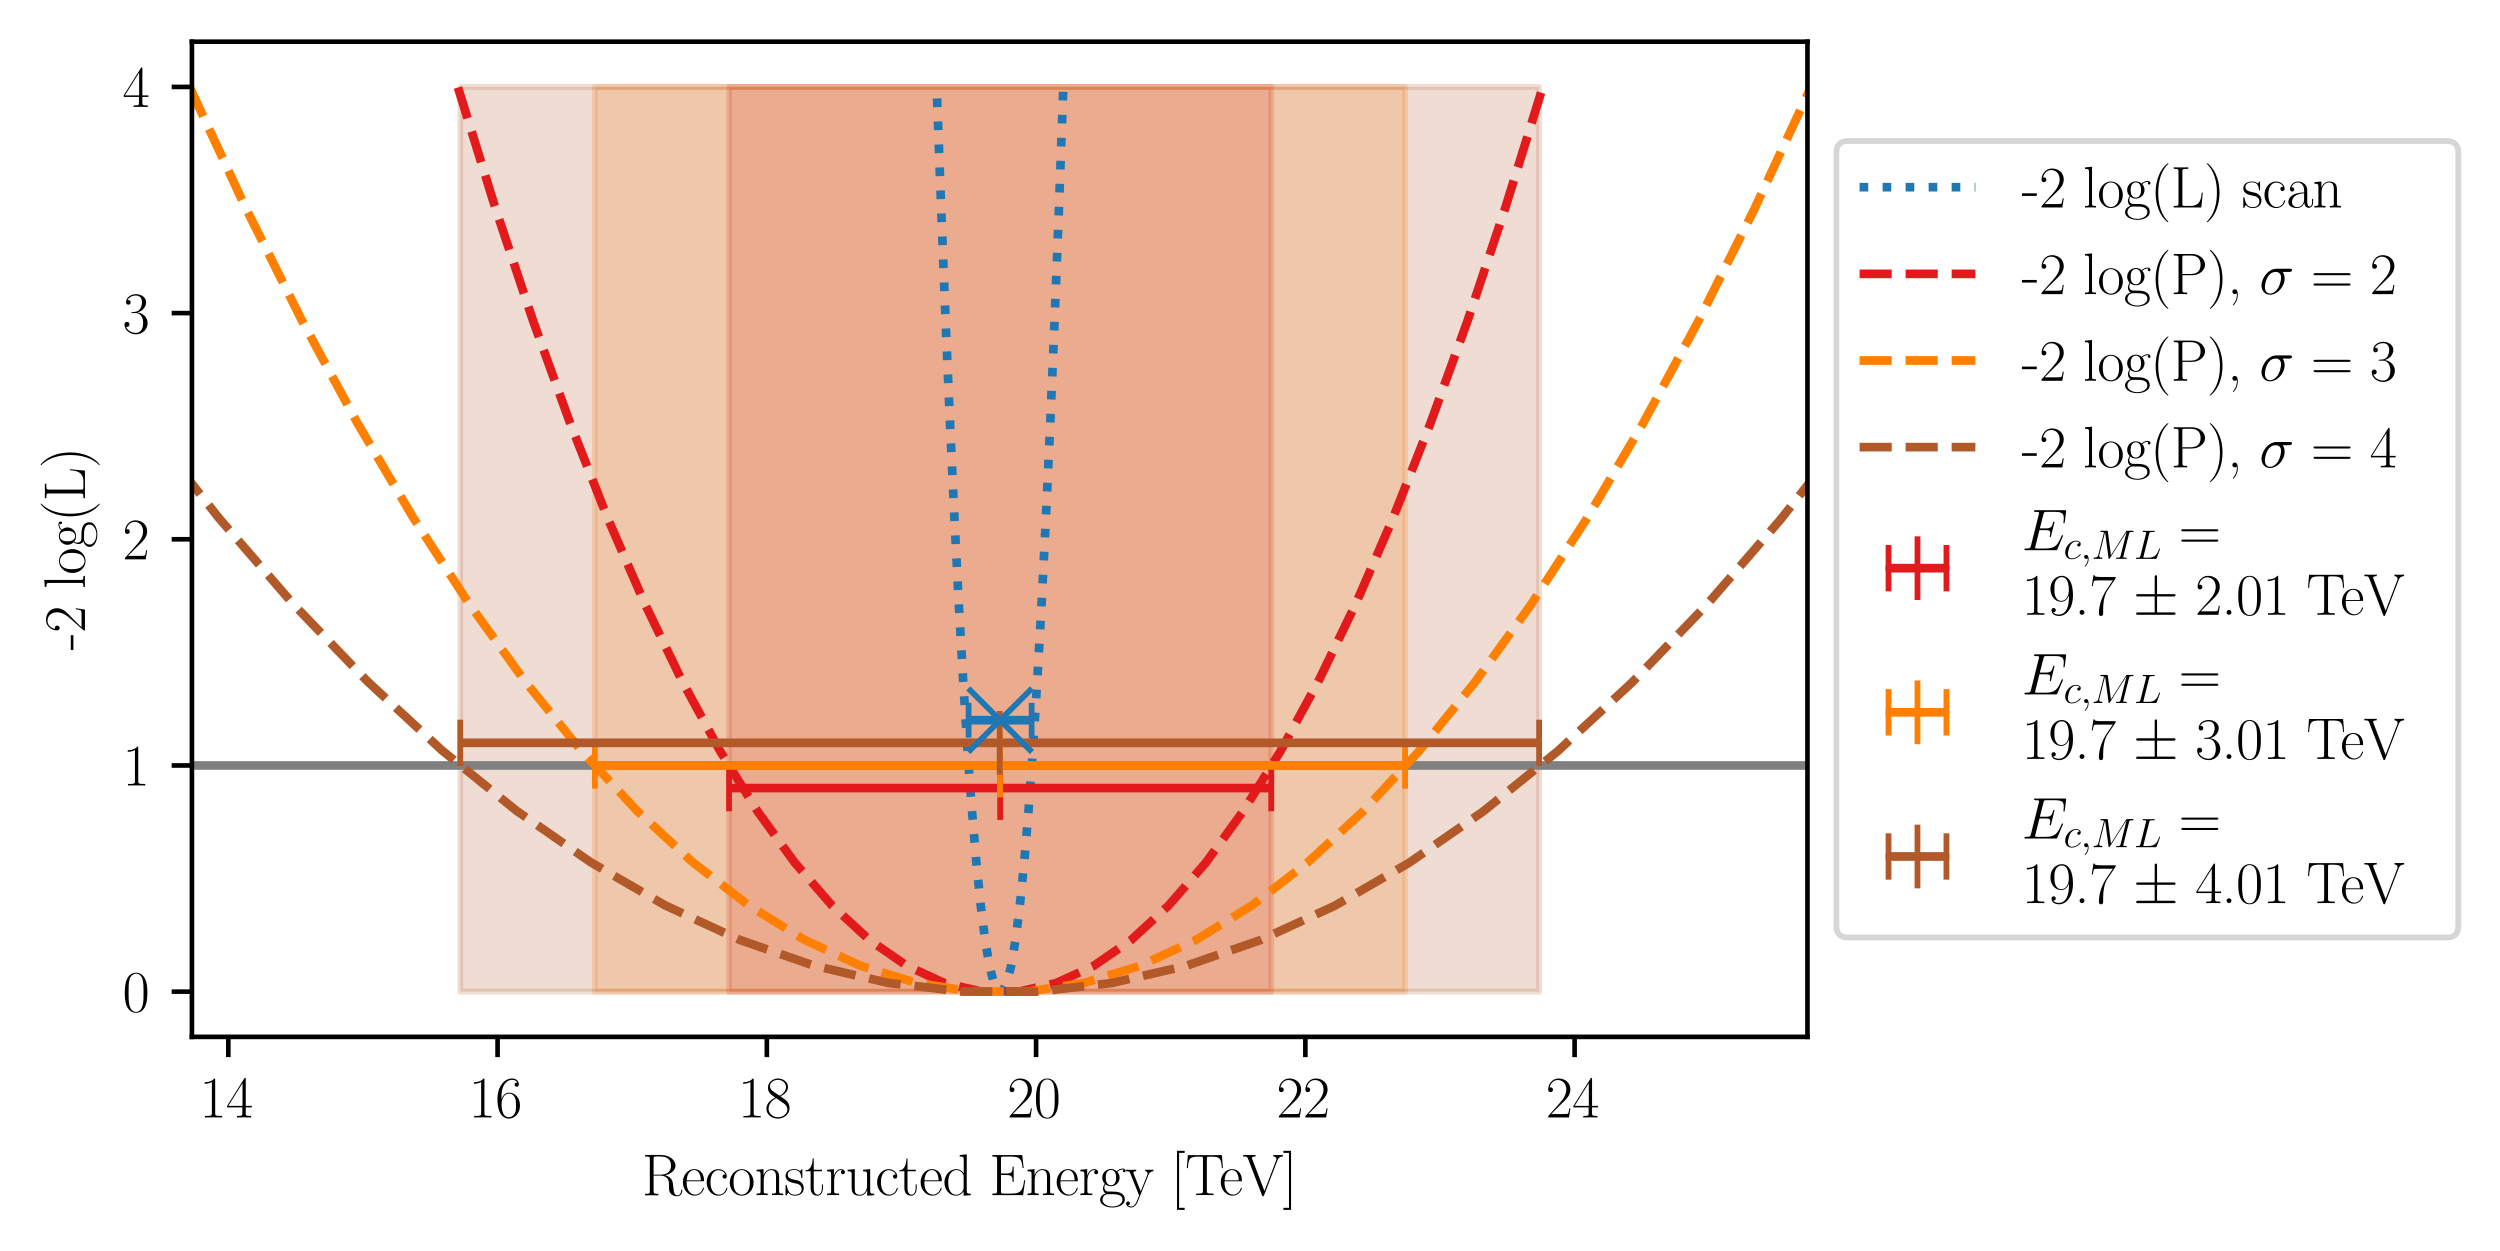 <?xml version="1.0" encoding="utf-8" standalone="no"?>
<!DOCTYPE svg PUBLIC "-//W3C//DTD SVG 1.1//EN"
  "http://www.w3.org/Graphics/SVG/1.1/DTD/svg11.dtd">
<svg xmlns:xlink="http://www.w3.org/1999/xlink" width="431.743pt" height="216.082pt" viewBox="0 0 431.743 216.082" xmlns="http://www.w3.org/2000/svg" version="1.1">
 <defs>
  <style type="text/css">*{stroke-linejoin: round; stroke-linecap: butt}</style>
 </defs>
 <g id="figure_1">
  <g id="patch_1">
   <path d="M 0 216.082 
L 431.743 216.082 
L 431.743 0 
L 0 0 
z
" style="fill: #ffffff"/>
  </g>
  <g id="axes_1">
   <g id="patch_2">
    <path d="M 33.144 179.064 
L 312.144 179.064 
L 312.144 7.2 
L 33.144 7.2 
z
" style="fill: #ffffff"/>
   </g>
   <g id="PolyCollection_1">
    <defs>
     <path id="m0084b6a02c" d="M 125.908 -201.07 
L 125.908 -44.83 
L 219.542 -44.83 
L 219.542 -201.07 
L 219.542 -201.07 
L 125.908 -201.07 
z
" style="stroke: #e31a1c; stroke-opacity: 0.2"/>
    </defs>
    <g clip-path="url(#pa46143a5e9)">
     <use xlink:href="#m0084b6a02c" x="0" y="216.082" style="fill: #e31a1c; fill-opacity: 0.2; stroke: #e31a1c; stroke-opacity: 0.2"/>
    </g>
   </g>
   <g id="PolyCollection_2">
    <defs>
     <path id="mc469893008" d="M 102.73 -201.07 
L 102.73 -44.83 
L 242.653 -44.83 
L 242.653 -201.07 
L 242.653 -201.07 
L 102.73 -201.07 
z
" style="stroke: #ff7f00; stroke-opacity: 0.2"/>
    </defs>
    <g clip-path="url(#pa46143a5e9)">
     <use xlink:href="#mc469893008" x="0" y="216.082" style="fill: #ff7f00; fill-opacity: 0.2; stroke: #ff7f00; stroke-opacity: 0.2"/>
    </g>
   </g>
   <g id="PolyCollection_3">
    <defs>
     <path id="mab335f5f44" d="M 79.487 -201.07 
L 79.487 -44.83 
L 265.801 -44.83 
L 265.801 -201.07 
L 265.801 -201.07 
L 79.487 -201.07 
z
" style="stroke: #b15928; stroke-opacity: 0.2"/>
    </defs>
    <g clip-path="url(#pa46143a5e9)">
     <use xlink:href="#mab335f5f44" x="0" y="216.082" style="fill: #b15928; fill-opacity: 0.2; stroke: #b15928; stroke-opacity: 0.2"/>
    </g>
   </g>
   <g id="matplotlib.axis_1">
    <g id="xtick_1">
     <g id="line2d_1">
      <defs>
       <path id="mb734038096" d="M 0 0 
L 0 3.5 
" style="stroke: #000000; stroke-width: 0.8"/>
      </defs>
      <g>
       <use xlink:href="#mb734038096" x="39.43" y="179.064" style="stroke: #000000; stroke-width: 0.8"/>
      </g>
     </g>
     <g id="text_1">
      <!-- $\mathdefault{14}$ -->
      <g transform="translate(34.449 192.982) scale(0.1 -0.1)">
       <defs>
        <path id="CMR17-31" d="M 1702 4083 
C 1702 4217 1696 4224 1606 4224 
C 1357 3927 979 3833 621 3820 
C 602 3820 570 3820 563 3808 
C 557 3795 557 3782 557 3648 
C 755 3648 1088 3686 1344 3839 
L 1344 467 
C 1344 243 1331 166 781 166 
L 589 166 
L 589 0 
C 896 6 1216 12 1523 12 
C 1830 12 2150 6 2458 0 
L 2458 166 
L 2266 166 
C 1715 166 1702 236 1702 467 
L 1702 4083 
z
" transform="scale(0.016)"/>
        <path id="CMR17-34" d="M 2150 4147 
C 2150 4281 2144 4288 2029 4288 
L 128 1254 
L 128 1088 
L 1779 1088 
L 1779 460 
C 1779 230 1766 166 1318 166 
L 1197 166 
L 1197 0 
C 1402 12 1747 12 1965 12 
C 2182 12 2528 12 2733 0 
L 2733 166 
L 2611 166 
C 2163 166 2150 230 2150 460 
L 2150 1088 
L 2803 1088 
L 2803 1254 
L 2150 1254 
L 2150 4147 
z
M 1798 3723 
L 1798 1254 
L 256 1254 
L 1798 3723 
z
" transform="scale(0.016)"/>
       </defs>
       <use xlink:href="#CMR17-31" transform="scale(0.996)"/>
       <use xlink:href="#CMR17-34" transform="translate(45.69 0) scale(0.996)"/>
      </g>
     </g>
    </g>
    <g id="xtick_2">
     <g id="line2d_2">
      <g>
       <use xlink:href="#mb734038096" x="85.93" y="179.064" style="stroke: #000000; stroke-width: 0.8"/>
      </g>
     </g>
     <g id="text_2">
      <!-- $\mathdefault{16}$ -->
      <g transform="translate(80.949 192.982) scale(0.1 -0.1)">
       <defs>
        <path id="CMR17-36" d="M 678 2198 
C 678 3712 1395 4076 1811 4076 
C 1946 4076 2272 4049 2400 3782 
C 2298 3782 2106 3782 2106 3558 
C 2106 3385 2246 3328 2336 3328 
C 2394 3328 2566 3353 2566 3571 
C 2566 3987 2246 4224 1805 4224 
C 1043 4224 243 3411 243 2011 
C 243 257 966 -128 1478 -128 
C 2099 -128 2688 431 2688 1295 
C 2688 2101 2170 2688 1517 2688 
C 1126 2688 838 2430 678 1979 
L 678 2198 
z
M 1478 25 
C 691 25 691 1212 691 1450 
C 691 1914 909 2585 1504 2585 
C 1613 2585 1926 2585 2138 2140 
C 2253 1889 2253 1624 2253 1302 
C 2253 954 2253 696 2118 438 
C 1978 173 1773 25 1478 25 
z
" transform="scale(0.016)"/>
       </defs>
       <use xlink:href="#CMR17-31" transform="scale(0.996)"/>
       <use xlink:href="#CMR17-36" transform="translate(45.69 0) scale(0.996)"/>
      </g>
     </g>
    </g>
    <g id="xtick_3">
     <g id="line2d_3">
      <g>
       <use xlink:href="#mb734038096" x="132.43" y="179.064" style="stroke: #000000; stroke-width: 0.8"/>
      </g>
     </g>
     <g id="text_3">
      <!-- $\mathdefault{18}$ -->
      <g transform="translate(127.449 192.982) scale(0.1 -0.1)">
       <defs>
        <path id="CMR17-38" d="M 1741 2289 
C 2144 2494 2554 2803 2554 3298 
C 2554 3884 1990 4224 1472 4224 
C 890 4224 378 3800 378 3215 
C 378 3054 416 2777 666 2533 
C 730 2469 998 2276 1171 2154 
C 883 2006 211 1652 211 945 
C 211 282 838 -128 1459 -128 
C 2144 -128 2720 366 2720 1022 
C 2720 1607 2330 1877 2074 2051 
L 1741 2289 
z
M 902 2855 
C 851 2887 595 3086 595 3388 
C 595 3781 998 4076 1459 4076 
C 1965 4076 2336 3716 2336 3298 
C 2336 2700 1670 2359 1638 2359 
C 1632 2359 1626 2359 1574 2398 
L 902 2855 
z
M 2080 1536 
C 2176 1466 2483 1253 2483 861 
C 2483 385 2010 25 1472 25 
C 890 25 448 443 448 951 
C 448 1459 838 1884 1280 2083 
L 2080 1536 
z
" transform="scale(0.016)"/>
       </defs>
       <use xlink:href="#CMR17-31" transform="scale(0.996)"/>
       <use xlink:href="#CMR17-38" transform="translate(45.69 0) scale(0.996)"/>
      </g>
     </g>
    </g>
    <g id="xtick_4">
     <g id="line2d_4">
      <g>
       <use xlink:href="#mb734038096" x="178.93" y="179.064" style="stroke: #000000; stroke-width: 0.8"/>
      </g>
     </g>
     <g id="text_4">
      <!-- $\mathdefault{20}$ -->
      <g transform="translate(173.949 192.982) scale(0.1 -0.1)">
       <defs>
        <path id="CMR17-32" d="M 2669 990 
L 2554 990 
C 2490 537 2438 460 2413 422 
C 2381 371 1920 371 1830 371 
L 602 371 
C 832 620 1280 1073 1824 1596 
C 2214 1966 2669 2400 2669 3033 
C 2669 3788 2067 4224 1395 4224 
C 691 4224 262 3603 262 3027 
C 262 2777 448 2745 525 2745 
C 589 2745 781 2783 781 3007 
C 781 3206 614 3264 525 3264 
C 486 3264 448 3257 422 3244 
C 544 3788 915 4057 1306 4057 
C 1862 4057 2227 3616 2227 3033 
C 2227 2477 1901 1998 1536 1583 
L 262 147 
L 262 0 
L 2515 0 
L 2669 990 
z
" transform="scale(0.016)"/>
        <path id="CMR17-30" d="M 2688 2038 
C 2688 2430 2682 3099 2413 3613 
C 2176 4063 1798 4224 1466 4224 
C 1158 4224 768 4082 525 3620 
C 269 3137 243 2539 243 2038 
C 243 1671 250 1112 448 623 
C 723 -39 1216 -128 1466 -128 
C 1760 -128 2208 -7 2470 604 
C 2662 1048 2688 1568 2688 2038 
z
M 1466 -26 
C 1056 -26 813 328 723 816 
C 653 1196 653 1749 653 2109 
C 653 2604 653 3015 736 3407 
C 858 3954 1216 4121 1466 4121 
C 1728 4121 2067 3947 2189 3420 
C 2272 3054 2278 2623 2278 2109 
C 2278 1691 2278 1176 2202 797 
C 2067 96 1690 -26 1466 -26 
z
" transform="scale(0.016)"/>
       </defs>
       <use xlink:href="#CMR17-32" transform="scale(0.996)"/>
       <use xlink:href="#CMR17-30" transform="translate(45.69 0) scale(0.996)"/>
      </g>
     </g>
    </g>
    <g id="xtick_5">
     <g id="line2d_5">
      <g>
       <use xlink:href="#mb734038096" x="225.43" y="179.064" style="stroke: #000000; stroke-width: 0.8"/>
      </g>
     </g>
     <g id="text_5">
      <!-- $\mathdefault{22}$ -->
      <g transform="translate(220.449 192.982) scale(0.1 -0.1)">
       <use xlink:href="#CMR17-32" transform="scale(0.996)"/>
       <use xlink:href="#CMR17-32" transform="translate(45.69 0) scale(0.996)"/>
      </g>
     </g>
    </g>
    <g id="xtick_6">
     <g id="line2d_6">
      <g>
       <use xlink:href="#mb734038096" x="271.93" y="179.064" style="stroke: #000000; stroke-width: 0.8"/>
      </g>
     </g>
     <g id="text_6">
      <!-- $\mathdefault{24}$ -->
      <g transform="translate(266.949 192.982) scale(0.1 -0.1)">
       <use xlink:href="#CMR17-32" transform="scale(0.996)"/>
       <use xlink:href="#CMR17-34" transform="translate(45.69 0) scale(0.996)"/>
      </g>
     </g>
    </g>
    <g id="text_7">
     <!-- Reconstructed Energy [TeV] -->
     <g transform="translate(110.876 206.392) scale(0.1 -0.1)">
      <defs>
       <path id="CMR17-52" d="M 2509 2156 
C 3117 2278 3629 2689 3629 3203 
C 3629 3806 2950 4352 2054 4352 
L 333 4352 
L 333 4185 
C 774 4185 845 4185 845 3896 
L 845 428 
C 845 140 774 140 333 140 
L 333 -26 
C 518 -13 851 -13 1050 -13 
C 1248 -13 1581 -13 1766 -26 
L 1766 140 
C 1325 140 1254 140 1254 428 
L 1254 2112 
L 2003 2112 
C 2368 2112 2573 1964 2662 1881 
C 2918 1632 2918 1459 2918 1024 
C 2918 595 2918 377 3110 160 
C 3354 -103 3680 -128 3821 -128 
C 4294 -128 4365 403 4365 512 
C 4365 550 4365 595 4307 595 
C 4256 595 4250 556 4250 531 
C 4218 115 4032 -26 3834 -26 
C 3482 -26 3443 377 3405 768 
C 3386 902 3373 998 3360 1139 
C 3322 1459 3270 1926 2509 2156 
z
M 1984 2214 
L 1254 2214 
L 1254 3935 
C 1254 4153 1267 4185 1523 4185 
L 1990 4185 
C 2522 4185 3142 3999 3142 3203 
C 3142 2374 2464 2214 1984 2214 
z
" transform="scale(0.016)"/>
       <path id="CMR17-65" d="M 2438 1503 
C 2464 1529 2464 1542 2464 1606 
C 2464 2251 2118 2816 1389 2816 
C 710 2816 173 2175 173 1394 
C 173 554 781 -64 1459 -64 
C 2176 -64 2458 619 2458 755 
C 2458 800 2419 800 2406 800 
C 2362 800 2355 787 2330 709 
C 2189 270 1837 51 1504 51 
C 1229 51 954 206 781 490 
C 582 819 582 1200 582 1503 
L 2438 1503 
z
M 589 1600 
C 634 2511 1126 2713 1382 2713 
C 1818 2713 2112 2308 2118 1600 
L 589 1600 
z
" transform="scale(0.016)"/>
       <path id="CMR17-63" d="M 2234 2240 
C 2112 2240 1933 2240 1933 2015 
C 1933 1836 2080 1785 2163 1785 
C 2208 1785 2394 1804 2394 2028 
C 2394 2476 1958 2816 1466 2816 
C 787 2816 211 2201 211 1379 
C 211 521 813 -64 1466 -64 
C 2259 -64 2458 676 2458 747 
C 2458 773 2451 792 2406 792 
C 2362 792 2355 786 2330 702 
C 2163 180 1798 51 1523 51 
C 1114 51 621 431 621 1385 
C 621 2358 1094 2700 1472 2700 
C 1722 2700 2093 2582 2234 2240 
z
" transform="scale(0.016)"/>
       <path id="CMR17-6f" d="M 2758 1356 
C 2758 2176 2163 2816 1466 2816 
C 768 2816 173 2176 173 1356 
C 173 550 768 -64 1466 -64 
C 2163 -64 2758 550 2758 1356 
z
M 1466 51 
C 1165 51 909 230 762 480 
C 602 768 582 1126 582 1408 
C 582 1676 595 2009 762 2297 
C 890 2508 1139 2713 1466 2713 
C 1754 2713 1997 2553 2150 2329 
C 2349 2028 2349 1606 2349 1408 
C 2349 1158 2336 774 2163 467 
C 1984 172 1709 51 1466 51 
z
" transform="scale(0.016)"/>
       <path id="CMR17-6e" d="M 2656 1954 
C 2656 2282 2592 2816 1837 2816 
C 1331 2816 1069 2424 973 2166 
L 966 2166 
L 966 2816 
L 211 2745 
L 211 2578 
C 589 2578 646 2540 646 2231 
L 646 443 
C 646 198 621 166 211 166 
L 211 0 
C 365 12 646 12 813 12 
C 979 12 1267 12 1421 0 
L 1421 166 
C 1011 166 986 192 986 443 
L 986 1678 
C 986 2269 1344 2713 1792 2713 
C 2266 2713 2317 2289 2317 1980 
L 2317 443 
C 2317 198 2291 166 1882 166 
L 1882 0 
C 2035 12 2317 12 2483 12 
C 2650 12 2938 12 3091 0 
L 3091 166 
C 2682 166 2656 192 2656 443 
L 2656 1954 
z
" transform="scale(0.016)"/>
       <path id="CMR17-73" d="M 1978 2688 
C 1978 2803 1971 2809 1933 2809 
C 1907 2809 1901 2803 1824 2707 
C 1805 2681 1747 2617 1728 2592 
C 1523 2809 1235 2816 1126 2816 
C 416 2816 160 2444 160 2073 
C 160 1497 813 1363 998 1324 
C 1402 1241 1542 1216 1677 1100 
C 1760 1024 1901 883 1901 652 
C 1901 384 1747 38 1158 38 
C 602 38 403 460 288 1024 
C 269 1113 269 1120 218 1120 
C 166 1120 160 1113 160 985 
L 160 64 
C 160 -52 166 -58 205 -58 
C 237 -58 243 -52 275 0 
C 314 57 410 211 448 275 
C 576 102 800 -64 1158 -64 
C 1792 -64 2131 281 2131 780 
C 2131 1107 1958 1280 1875 1356 
C 1683 1555 1459 1600 1190 1651 
C 838 1728 390 1817 390 2208 
C 390 2374 480 2726 1126 2726 
C 1811 2726 1850 2086 1862 1881 
C 1869 1849 1901 1843 1920 1843 
C 1978 1843 1978 1862 1978 1971 
L 1978 2688 
z
" transform="scale(0.016)"/>
       <path id="CMR17-74" d="M 966 2585 
L 1862 2585 
L 1862 2752 
L 966 2752 
L 966 3968 
L 851 3968 
C 838 3292 614 2700 70 2687 
L 70 2585 
L 627 2585 
L 627 778 
C 627 655 627 -64 1370 -64 
C 1747 -64 1965 308 1965 784 
L 1965 1151 
L 1850 1151 
L 1850 790 
C 1850 347 1677 51 1408 51 
C 1222 51 966 179 966 765 
L 966 2585 
z
" transform="scale(0.016)"/>
       <path id="CMR17-72" d="M 960 1517 
C 960 2134 1222 2713 1702 2713 
C 1747 2713 1792 2707 1837 2687 
C 1837 2687 1696 2642 1696 2475 
C 1696 2321 1818 2257 1914 2257 
C 1990 2257 2131 2302 2131 2482 
C 2131 2687 1926 2816 1709 2816 
C 1222 2816 1011 2340 947 2115 
L 941 2115 
L 941 2816 
L 198 2745 
L 198 2578 
C 576 2578 634 2540 634 2231 
L 634 443 
C 634 198 608 166 198 166 
L 198 0 
C 352 12 646 12 813 12 
C 998 12 1325 12 1498 0 
L 1498 166 
C 1037 166 960 166 960 455 
L 960 1517 
z
" transform="scale(0.016)"/>
       <path id="CMR17-75" d="M 1882 2745 
L 1882 2579 
C 2259 2579 2317 2540 2317 2229 
L 2317 1053 
C 2317 510 2029 38 1555 38 
C 1030 38 986 355 986 691 
L 986 2816 
L 211 2745 
L 211 2579 
C 467 2579 640 2579 646 2320 
L 646 1079 
C 646 646 646 368 813 187 
C 896 103 1056 -64 1517 -64 
C 2061 -64 2272 400 2323 536 
L 2330 536 
L 2330 -64 
L 3091 -13 
L 3091 154 
C 2714 154 2656 193 2656 503 
L 2656 2816 
L 1882 2745 
z
" transform="scale(0.016)"/>
       <path id="CMR17-64" d="M 1869 4345 
L 1869 4179 
C 2246 4179 2304 4141 2304 3843 
L 2304 2371 
C 2278 2403 2016 2816 1498 2816 
C 845 2816 211 2228 211 1376 
C 211 529 806 -64 1434 -64 
C 1978 -64 2259 361 2291 406 
L 2291 -64 
L 3066 -13 
L 3066 154 
C 2688 154 2630 193 2630 503 
L 2630 4416 
L 1869 4345 
z
M 2291 762 
C 2291 568 2176 393 2029 264 
C 1811 70 1594 38 1472 38 
C 1286 38 621 135 621 1369 
C 621 2636 1363 2713 1530 2713 
C 1824 2713 2061 2545 2208 2313 
C 2291 2177 2291 2157 2291 2041 
L 2291 762 
z
" transform="scale(0.016)"/>
       <path id="CMR17-45" d="M 3885 1614 
L 3770 1614 
C 3629 676 3546 166 2419 166 
L 1530 166 
C 1274 166 1261 198 1261 415 
L 1261 2176 
L 1862 2176 
C 2464 2176 2522 1959 2522 1429 
L 2637 1429 
L 2637 3086 
L 2522 3086 
C 2522 2558 2464 2342 1862 2342 
L 1261 2342 
L 1261 3924 
C 1261 4141 1274 4172 1530 4172 
L 2406 4172 
C 3398 4172 3514 3778 3603 2933 
L 3718 2933 
L 3565 4339 
L 326 4339 
L 326 4172 
C 768 4172 838 4172 838 3886 
L 838 453 
C 838 166 768 166 326 166 
L 326 0 
L 3654 0 
L 3885 1614 
z
" transform="scale(0.016)"/>
       <path id="CMR17-67" d="M 710 1165 
C 832 1068 1043 960 1299 960 
C 1805 960 2240 1359 2240 1895 
C 2240 2063 2189 2321 1997 2521 
C 2176 2713 2438 2777 2586 2777 
C 2611 2777 2650 2777 2682 2758 
C 2656 2751 2598 2726 2598 2623 
C 2598 2540 2656 2483 2739 2483 
C 2835 2483 2886 2547 2886 2630 
C 2886 2751 2790 2880 2586 2880 
C 2330 2880 2106 2758 1926 2591 
C 1734 2764 1504 2828 1299 2828 
C 794 2828 358 2431 358 1895 
C 358 1527 570 1294 634 1230 
C 442 1004 442 742 442 710 
C 442 544 506 300 723 166 
C 390 82 128 -184 128 -517 
C 128 -996 736 -1344 1466 -1344 
C 2170 -1344 2803 -1009 2803 -510 
C 2803 384 1856 384 1363 384 
C 1216 384 954 384 922 390 
C 723 422 589 601 589 825 
C 589 883 589 1024 710 1165 
z
M 1299 1068 
C 736 1068 736 1766 736 1895 
C 736 2024 736 2719 1299 2719 
C 1862 2719 1862 2024 1862 1895 
C 1862 1766 1862 1068 1299 1068 
z
M 1466 -1236 
C 826 -1236 384 -883 384 -517 
C 384 -311 493 -118 634 -11 
C 794 102 858 102 1293 102 
C 1818 102 2547 102 2547 -517 
C 2547 -883 2106 -1236 1466 -1236 
z
" transform="scale(0.016)"/>
       <path id="CMR17-79" d="M 2496 2183 
C 2656 2579 2944 2585 3034 2585 
L 3034 2752 
C 2912 2745 2752 2739 2630 2739 
C 2496 2739 2285 2739 2157 2752 
L 2157 2585 
C 2400 2566 2406 2384 2406 2332 
C 2406 2268 2394 2235 2362 2158 
L 1664 409 
L 902 2300 
C 870 2378 870 2423 870 2430 
C 870 2572 1018 2585 1171 2585 
L 1171 2752 
C 1018 2739 742 2739 582 2739 
C 410 2739 205 2739 64 2752 
L 64 2585 
C 410 2585 448 2553 531 2345 
L 1485 -31 
C 1197 -795 1030 -1242 627 -1242 
C 557 -1242 397 -1223 282 -1106 
C 429 -1093 493 -1002 493 -892 
C 493 -782 416 -685 288 -685 
C 147 -685 77 -782 77 -899 
C 77 -1158 339 -1344 627 -1344 
C 998 -1344 1229 -983 1357 -659 
L 2496 2183 
z
" transform="scale(0.016)"/>
       <path id="CMR17-5b" d="M 1504 -1600 
L 1504 -1376 
L 902 -1376 
L 902 4575 
L 1504 4575 
L 1504 4800 
L 678 4800 
L 678 -1600 
L 1504 -1600 
z
" transform="scale(0.016)"/>
       <path id="CMR17-54" d="M 3981 4332 
L 288 4332 
L 179 2924 
L 294 2924 
C 378 3981 467 4166 1453 4166 
C 1568 4166 1754 4166 1805 4159 
C 1926 4140 1926 4064 1926 3917 
L 1926 465 
C 1926 236 1907 166 1376 166 
L 1197 166 
L 1197 0 
C 1504 6 1824 12 2138 12 
C 2451 12 2771 6 3078 0 
L 3078 166 
L 2899 166 
C 2368 166 2349 236 2349 465 
L 2349 3917 
C 2349 4057 2349 4134 2464 4159 
C 2515 4166 2701 4166 2816 4166 
C 3795 4166 3891 3981 3974 2924 
L 4090 2924 
L 3981 4332 
z
" transform="scale(0.016)"/>
       <path id="CMR17-56" d="M 3776 3762 
C 3834 3903 3936 4179 4365 4185 
L 4365 4352 
C 4218 4339 4051 4339 3891 4339 
C 3738 4339 3475 4339 3328 4352 
L 3328 4185 
C 3648 4166 3661 3942 3661 3903 
C 3661 3833 3642 3788 3622 3737 
L 2362 448 
L 1043 3903 
C 1024 3948 1011 3980 1011 4012 
C 1011 4185 1267 4185 1402 4185 
L 1402 4352 
C 1197 4339 896 4339 685 4339 
C 518 4339 218 4339 64 4352 
L 64 4185 
C 435 4185 506 4160 582 3955 
L 2106 -26 
C 2138 -116 2144 -128 2214 -128 
C 2285 -128 2291 -116 2323 -26 
L 3776 3762 
z
" transform="scale(0.016)"/>
       <path id="CMR17-5d" d="M 915 4800 
L 90 4800 
L 90 4575 
L 691 4575 
L 691 -1376 
L 90 -1376 
L 90 -1600 
L 915 -1600 
L 915 4800 
z
" transform="scale(0.016)"/>
      </defs>
      <use xlink:href="#CMR17-52" transform="scale(0.996)"/>
      <use xlink:href="#CMR17-65" transform="translate(67.791 0) scale(0.996)"/>
      <use xlink:href="#CMR17-63" transform="translate(108.277 0) scale(0.996)"/>
      <use xlink:href="#CMR17-6f" transform="translate(148.762 0) scale(0.996)"/>
      <use xlink:href="#CMR17-6e" transform="translate(194.453 0) scale(0.996)"/>
      <use xlink:href="#CMR17-73" transform="translate(245.348 0) scale(0.996)"/>
      <use xlink:href="#CMR17-74" transform="translate(281.15 0) scale(0.996)"/>
      <use xlink:href="#CMR17-72" transform="translate(316.43 0) scale(0.996)"/>
      <use xlink:href="#CMR17-75" transform="translate(351.711 0) scale(0.996)"/>
      <use xlink:href="#CMR17-63" transform="translate(402.607 0) scale(0.996)"/>
      <use xlink:href="#CMR17-74" transform="translate(443.092 0) scale(0.996)"/>
      <use xlink:href="#CMR17-65" transform="translate(478.373 0) scale(0.996)"/>
      <use xlink:href="#CMR17-64" transform="translate(518.859 0) scale(0.996)"/>
      <use xlink:href="#CMR17-45" transform="translate(599.83 0) scale(0.996)"/>
      <use xlink:href="#CMR17-6e" transform="translate(662.416 0) scale(0.996)"/>
      <use xlink:href="#CMR17-65" transform="translate(713.312 0) scale(0.996)"/>
      <use xlink:href="#CMR17-72" transform="translate(753.797 0) scale(0.996)"/>
      <use xlink:href="#CMR17-67" transform="translate(789.078 0) scale(0.996)"/>
      <use xlink:href="#CMR17-79" transform="translate(834.769 0) scale(0.996)"/>
      <use xlink:href="#CMR17-5b" transform="translate(913.137 0) scale(0.996)"/>
      <use xlink:href="#CMR17-54" transform="translate(938.008 0) scale(0.996)"/>
      <use xlink:href="#CMR17-65" transform="translate(996.711 0) scale(0.996)"/>
      <use xlink:href="#CMR17-56" transform="translate(1037.197 0) scale(0.996)"/>
      <use xlink:href="#CMR17-5d" transform="translate(1106.269 0) scale(0.996)"/>
     </g>
    </g>
   </g>
   <g id="matplotlib.axis_2">
    <g id="ytick_1">
     <g id="line2d_7">
      <defs>
       <path id="mc91d3c683e" d="M 0 0 
L -3.5 0 
" style="stroke: #000000; stroke-width: 0.8"/>
      </defs>
      <g>
       <use xlink:href="#mc91d3c683e" x="33.144" y="171.252" style="stroke: #000000; stroke-width: 0.8"/>
      </g>
     </g>
     <g id="text_8">
      <!-- $\mathdefault{0}$ -->
      <g transform="translate(21.163 174.711) scale(0.1 -0.1)">
       <use xlink:href="#CMR17-30" transform="scale(0.996)"/>
      </g>
     </g>
    </g>
    <g id="ytick_2">
     <g id="line2d_8">
      <g>
       <use xlink:href="#mc91d3c683e" x="33.144" y="132.192" style="stroke: #000000; stroke-width: 0.8"/>
      </g>
     </g>
     <g id="text_9">
      <!-- $\mathdefault{1}$ -->
      <g transform="translate(21.163 135.651) scale(0.1 -0.1)">
       <use xlink:href="#CMR17-31" transform="scale(0.996)"/>
      </g>
     </g>
    </g>
    <g id="ytick_3">
     <g id="line2d_9">
      <g>
       <use xlink:href="#mc91d3c683e" x="33.144" y="93.132" style="stroke: #000000; stroke-width: 0.8"/>
      </g>
     </g>
     <g id="text_10">
      <!-- $\mathdefault{2}$ -->
      <g transform="translate(21.163 96.591) scale(0.1 -0.1)">
       <use xlink:href="#CMR17-32" transform="scale(0.996)"/>
      </g>
     </g>
    </g>
    <g id="ytick_4">
     <g id="line2d_10">
      <g>
       <use xlink:href="#mc91d3c683e" x="33.144" y="54.072" style="stroke: #000000; stroke-width: 0.8"/>
      </g>
     </g>
     <g id="text_11">
      <!-- $\mathdefault{3}$ -->
      <g transform="translate(21.163 57.531) scale(0.1 -0.1)">
       <defs>
        <path id="CMR17-33" d="M 1414 2176 
C 1984 2176 2234 1673 2234 1094 
C 2234 322 1824 25 1453 25 
C 1114 25 563 193 390 691 
C 422 678 454 678 486 678 
C 640 678 755 780 755 947 
C 755 1132 614 1216 486 1216 
C 378 1216 211 1164 211 927 
C 211 335 787 -128 1466 -128 
C 2176 -128 2720 432 2720 1087 
C 2720 1718 2208 2176 1600 2246 
C 2086 2347 2554 2776 2554 3353 
C 2554 3856 2048 4224 1472 4224 
C 890 4224 378 3862 378 3347 
C 378 3123 544 3084 627 3084 
C 762 3084 877 3167 877 3334 
C 877 3500 762 3584 627 3584 
C 602 3584 570 3584 544 3571 
C 730 3999 1235 4076 1459 4076 
C 1683 4076 2106 3966 2106 3347 
C 2106 3167 2080 2851 1862 2574 
C 1670 2329 1453 2316 1242 2297 
C 1210 2297 1062 2284 1037 2284 
C 992 2278 966 2272 966 2227 
C 966 2182 973 2176 1101 2176 
L 1414 2176 
z
" transform="scale(0.016)"/>
       </defs>
       <use xlink:href="#CMR17-33" transform="scale(0.996)"/>
      </g>
     </g>
    </g>
    <g id="ytick_5">
     <g id="line2d_11">
      <g>
       <use xlink:href="#mc91d3c683e" x="33.144" y="15.012" style="stroke: #000000; stroke-width: 0.8"/>
      </g>
     </g>
     <g id="text_12">
      <!-- $\mathdefault{4}$ -->
      <g transform="translate(21.163 18.471) scale(0.1 -0.1)">
       <use xlink:href="#CMR17-34" transform="scale(0.996)"/>
      </g>
     </g>
    </g>
    <g id="text_13">
     <!-- -2 log(L) -->
     <g transform="translate(14.672 112.296) rotate(-90) scale(0.1 -0.1)">
      <defs>
       <path id="CMR17-2d" d="M 1632 1254 
L 1632 1536 
L 26 1536 
L 26 1254 
L 1632 1254 
z
" transform="scale(0.016)"/>
       <path id="CMR17-6c" d="M 979 4416 
L 218 4345 
L 218 4179 
C 595 4179 653 4141 653 3835 
L 653 439 
C 653 198 627 166 218 166 
L 218 0 
C 371 12 653 12 813 12 
C 979 12 1261 12 1414 0 
L 1414 166 
C 1005 166 979 191 979 439 
L 979 4416 
z
" transform="scale(0.016)"/>
       <path id="CMR17-28" d="M 1958 -1562 
C 1958 -1556 1958 -1543 1939 -1524 
C 1645 -1223 858 -403 858 1596 
C 858 3595 1632 4408 1946 4729 
C 1946 4735 1958 4748 1958 4767 
C 1958 4787 1939 4800 1914 4800 
C 1843 4800 1299 4325 986 3620 
C 666 2909 576 2218 576 1603 
C 576 1141 621 360 1005 -467 
C 1312 -1133 1837 -1600 1914 -1600 
C 1946 -1600 1958 -1588 1958 -1562 
z
" transform="scale(0.016)"/>
       <path id="CMR17-4c" d="M 3469 1612 
L 3354 1612 
C 3302 981 3219 166 2125 166 
L 1530 166 
C 1274 166 1261 198 1261 414 
L 1261 3892 
C 1261 4121 1274 4185 1760 4185 
L 1901 4185 
L 1901 4352 
C 1638 4339 1331 4339 1069 4339 
C 870 4339 512 4339 326 4352 
L 326 4185 
C 768 4185 838 4185 838 3898 
L 838 453 
C 838 166 768 166 326 166 
L 326 0 
L 3315 0 
L 3469 1612 
z
" transform="scale(0.016)"/>
       <path id="CMR17-29" d="M 1683 1596 
C 1683 2057 1638 2839 1254 3665 
C 947 4332 422 4800 346 4800 
C 326 4800 301 4793 301 4761 
C 301 4748 307 4742 314 4729 
C 621 4408 1402 3595 1402 1603 
C 1402 -396 627 -1210 314 -1530 
C 307 -1543 301 -1549 301 -1562 
C 301 -1594 326 -1600 346 -1600 
C 416 -1600 960 -1127 1274 -422 
C 1594 289 1683 981 1683 1596 
z
" transform="scale(0.016)"/>
      </defs>
      <use xlink:href="#CMR17-2d" transform="scale(0.996)"/>
      <use xlink:href="#CMR17-32" transform="translate(30.076 0) scale(0.996)"/>
      <use xlink:href="#CMR17-6c" transform="translate(105.842 0) scale(0.996)"/>
      <use xlink:href="#CMR17-6f" transform="translate(130.713 0) scale(0.996)"/>
      <use xlink:href="#CMR17-67" transform="translate(176.404 0) scale(0.996)"/>
      <use xlink:href="#CMR17-28" transform="translate(222.094 0) scale(0.996)"/>
      <use xlink:href="#CMR17-4c" transform="translate(257.375 0) scale(0.996)"/>
      <use xlink:href="#CMR17-29" transform="translate(314.757 0) scale(0.996)"/>
     </g>
    </g>
   </g>
   <g id="line2d_12">
    <path d="M 161.833 17.001 
L 162.584 37.271 
L 163.334 56.156 
L 164.085 73.645 
L 164.836 89.726 
L 165.587 104.39 
L 166.337 117.626 
L 167.088 129.427 
L 167.839 139.782 
L 168.589 148.685 
L 169.34 156.128 
L 170.091 162.105 
L 170.842 166.611 
L 171.592 169.64 
L 172.343 171.188 
L 173.094 171.252 
L 173.844 169.828 
L 174.595 166.914 
L 175.346 162.508 
L 176.097 156.609 
L 176.847 149.218 
L 177.598 140.334 
L 178.349 129.959 
L 179.099 118.093 
L 179.85 104.74 
L 180.601 89.903 
L 181.352 73.585 
L 182.102 55.791 
L 182.853 36.525 
L 183.604 15.794 
" clip-path="url(#pa46143a5e9)" style="fill: none; stroke-dasharray: 1.5,2.475; stroke-dashoffset: 0; stroke: #1f78b4; stroke-width: 1.5"/>
   </g>
   <g id="LineCollection_1">
    <path d="M -1 132.192 
L 432.743 132.192 
" clip-path="url(#pa46143a5e9)" style="fill: none; stroke: #808080; stroke-width: 1.5"/>
   </g>
   <g id="line2d_13">
    <path d="M 79.09 15.113 
L 85.548 35.923 
L 92.006 55.251 
L 98.463 73.092 
L 104.921 89.446 
L 111.378 104.309 
L 117.836 117.69 
L 124.293 129.59 
L 130.751 140 
L 137.208 148.924 
L 143.666 156.358 
L 150.123 162.311 
L 156.581 166.776 
L 163.039 169.749 
L 169.496 171.246 
L 175.954 171.252 
L 182.411 169.767 
L 188.869 166.805 
L 195.326 162.352 
L 201.784 156.408 
L 208.241 148.988 
L 214.699 140.076 
L 221.156 129.678 
L 227.614 117.79 
L 234.072 104.423 
L 240.529 89.568 
L 246.987 73.225 
L 253.444 55.396 
L 259.902 36.081 
L 266.359 15.279 
" clip-path="url(#pa46143a5e9)" style="fill: none; stroke-dasharray: 5.55,2.4; stroke-dashoffset: 0; stroke: #e31a1c; stroke-width: 1.5"/>
   </g>
   <g id="LineCollection_2">
    <path d="M 125.908 136.098 
L 219.542 136.098 
" clip-path="url(#pa46143a5e9)" style="fill: none; stroke: #e31a1c; stroke-width: 1.5"/>
   </g>
   <g id="line2d_14">
    <defs>
     <path id="m42d5fd7f82" d="M 0 4 
L 0 -4 
" style="stroke: #e31a1c"/>
    </defs>
    <g clip-path="url(#pa46143a5e9)">
     <use xlink:href="#m42d5fd7f82" x="125.908" y="136.098" style="fill: #e31a1c; stroke: #e31a1c"/>
    </g>
   </g>
   <g id="line2d_15">
    <g clip-path="url(#pa46143a5e9)">
     <use xlink:href="#m42d5fd7f82" x="219.542" y="136.098" style="fill: #e31a1c; stroke: #e31a1c"/>
    </g>
   </g>
   <g id="line2d_16">
    <path d="M 32.769 15.066 
L 42.419 35.878 
L 52.069 55.21 
L 61.719 73.051 
L 71.368 89.406 
L 81.018 104.283 
L 90.668 117.667 
L 100.318 129.566 
L 109.968 139.979 
L 119.618 148.901 
L 129.267 156.345 
L 138.917 162.299 
L 148.567 166.765 
L 158.217 169.748 
L 167.867 171.243 
L 177.517 171.252 
L 187.166 169.775 
L 196.816 166.811 
L 206.466 162.362 
L 216.116 156.426 
L 225.766 149.001 
L 235.416 140.095 
L 245.065 129.702 
L 254.715 117.821 
L 264.365 104.454 
L 274.015 89.6 
L 283.665 73.262 
L 293.315 55.437 
L 302.964 36.125 
L 312.614 15.326 
" clip-path="url(#pa46143a5e9)" style="fill: none; stroke-dasharray: 5.55,2.4; stroke-dashoffset: 0; stroke: #ff7f00; stroke-width: 1.5"/>
   </g>
   <g id="LineCollection_3">
    <path d="M 102.73 132.192 
L 242.653 132.192 
" clip-path="url(#pa46143a5e9)" style="fill: none; stroke: #ff7f00; stroke-width: 1.5"/>
   </g>
   <g id="line2d_17">
    <defs>
     <path id="mfea635ea6a" d="M 0 4 
L 0 -4 
" style="stroke: #ff7f00"/>
    </defs>
    <g clip-path="url(#pa46143a5e9)">
     <use xlink:href="#mfea635ea6a" x="102.73" y="132.192" style="fill: #ff7f00; stroke: #ff7f00"/>
    </g>
   </g>
   <g id="line2d_18">
    <g clip-path="url(#pa46143a5e9)">
     <use xlink:href="#mfea635ea6a" x="242.653" y="132.192" style="fill: #ff7f00; stroke: #ff7f00"/>
    </g>
   </g>
   <g id="line2d_19">
    <path d="M -1 35.549 
L -0.821 35.839 
L 12.028 55.171 
L 24.877 73.018 
L 37.727 89.378 
L 50.576 104.25 
L 63.425 117.639 
L 76.274 129.541 
L 89.124 139.956 
L 101.973 148.886 
L 114.822 156.327 
L 127.672 162.286 
L 140.521 166.757 
L 153.37 169.742 
L 166.219 171.24 
L 179.069 171.252 
L 191.918 169.779 
L 204.767 166.819 
L 217.616 162.372 
L 230.466 156.439 
L 243.315 149.021 
L 256.164 140.117 
L 269.014 129.724 
L 281.863 117.849 
L 294.712 104.485 
L 307.561 89.636 
L 320.411 73.298 
L 333.26 55.478 
L 346.109 36.167 
L 358.958 15.377 
" clip-path="url(#pa46143a5e9)" style="fill: none; stroke-dasharray: 5.55,2.4; stroke-dashoffset: 0; stroke: #b15928; stroke-width: 1.5"/>
   </g>
   <g id="LineCollection_4">
    <path d="M 79.487 128.286 
L 265.801 128.286 
" clip-path="url(#pa46143a5e9)" style="fill: none; stroke: #b15928; stroke-width: 1.5"/>
   </g>
   <g id="line2d_20">
    <defs>
     <path id="mbbe8bf4dfa" d="M 0 4 
L 0 -4 
" style="stroke: #b15928"/>
    </defs>
    <g clip-path="url(#pa46143a5e9)">
     <use xlink:href="#mbbe8bf4dfa" x="79.487" y="128.286" style="fill: #b15928; stroke: #b15928"/>
    </g>
   </g>
   <g id="line2d_21">
    <g clip-path="url(#pa46143a5e9)">
     <use xlink:href="#mbbe8bf4dfa" x="265.801" y="128.286" style="fill: #b15928; stroke: #b15928"/>
    </g>
   </g>
   <g id="LineCollection_5">
    <path d="M 167.276 124.38 
L 178.161 124.38 
" clip-path="url(#pa46143a5e9)" style="fill: none; stroke: #1f78b4; stroke-width: 1.5"/>
   </g>
   <g id="line2d_22">
    <defs>
     <path id="mfd99d67578" d="M 0 3 
L 0 -3 
" style="stroke: #1f78b4"/>
    </defs>
    <g clip-path="url(#pa46143a5e9)">
     <use xlink:href="#mfd99d67578" x="167.276" y="124.38" style="fill: #1f78b4; stroke: #1f78b4"/>
    </g>
   </g>
   <g id="line2d_23">
    <g clip-path="url(#pa46143a5e9)">
     <use xlink:href="#mfd99d67578" x="178.161" y="124.38" style="fill: #1f78b4; stroke: #1f78b4"/>
    </g>
   </g>
   <g id="line2d_24">
    <defs>
     <path id="m186ff436b8" d="M -5.5 0 
L 5.5 0 
M 0 5.5 
L 0 -5.5 
" style="stroke: #e31a1c"/>
    </defs>
    <g clip-path="url(#pa46143a5e9)">
     <use xlink:href="#m186ff436b8" x="172.725" y="136.098" style="fill: #e31a1c; stroke: #e31a1c"/>
    </g>
   </g>
   <g id="line2d_25">
    <defs>
     <path id="me9d04fb18c" d="M -5.5 0 
L 5.5 0 
M 0 5.5 
L 0 -5.5 
" style="stroke: #ff7f00"/>
    </defs>
    <g clip-path="url(#pa46143a5e9)">
     <use xlink:href="#me9d04fb18c" x="172.692" y="132.192" style="fill: #ff7f00; stroke: #ff7f00"/>
    </g>
   </g>
   <g id="line2d_26">
    <defs>
     <path id="mb41672854f" d="M -5.5 0 
L 5.5 0 
M 0 5.5 
L 0 -5.5 
" style="stroke: #b15928"/>
    </defs>
    <g clip-path="url(#pa46143a5e9)">
     <use xlink:href="#mb41672854f" x="172.644" y="128.286" style="fill: #b15928; stroke: #b15928"/>
    </g>
   </g>
   <g id="line2d_27">
    <defs>
     <path id="m0fd984bf74" d="M -5.5 5.5 
L 5.5 -5.5 
M -5.5 -5.5 
L 5.5 5.5 
" style="stroke: #1f78b4"/>
    </defs>
    <g clip-path="url(#pa46143a5e9)">
     <use xlink:href="#m0fd984bf74" x="172.718" y="124.38" style="fill: #1f78b4; stroke: #1f78b4"/>
    </g>
   </g>
   <g id="patch_3">
    <path d="M 33.144 179.064 
L 33.144 7.2 
" style="fill: none; stroke: #000000; stroke-width: 0.8; stroke-linejoin: miter; stroke-linecap: square"/>
   </g>
   <g id="patch_4">
    <path d="M 312.144 179.064 
L 312.144 7.2 
" style="fill: none; stroke: #000000; stroke-width: 0.8; stroke-linejoin: miter; stroke-linecap: square"/>
   </g>
   <g id="patch_5">
    <path d="M 33.144 179.064 
L 312.144 179.064 
" style="fill: none; stroke: #000000; stroke-width: 0.8; stroke-linejoin: miter; stroke-linecap: square"/>
   </g>
   <g id="patch_6">
    <path d="M 33.144 7.2 
L 312.144 7.2 
" style="fill: none; stroke: #000000; stroke-width: 0.8; stroke-linejoin: miter; stroke-linecap: square"/>
   </g>
   <g id="legend_1">
    <g id="patch_7">
     <path d="M 319.144 161.904 
L 422.543 161.904 
Q 424.543 161.904 424.543 159.904 
L 424.543 26.36 
Q 424.543 24.36 422.543 24.36 
L 319.144 24.36 
Q 317.144 24.36 317.144 26.36 
L 317.144 159.904 
Q 317.144 161.904 319.144 161.904 
z
" style="fill: #ffffff; opacity: 0.8; stroke: #cccccc; stroke-linejoin: miter"/>
    </g>
    <g id="line2d_28">
     <path d="M 321.144 32.332 
L 331.144 32.332 
L 341.144 32.332 
" style="fill: none; stroke-dasharray: 1.5,2.475; stroke-dashoffset: 0; stroke: #1f78b4; stroke-width: 1.5"/>
    </g>
    <g id="text_14">
     <!-- -2 log(L) scan -->
     <g transform="translate(349.144 35.832) scale(0.1 -0.1)">
      <defs>
       <path id="CMR17-61" d="M 2304 1656 
C 2304 2048 2304 2275 2035 2534 
C 1798 2751 1523 2816 1306 2816 
C 800 2816 435 2408 435 1977 
C 435 1740 627 1728 666 1728 
C 749 1728 896 1779 896 1958 
C 896 2118 774 2188 666 2188 
C 640 2188 608 2182 589 2176 
C 723 2594 1069 2713 1293 2713 
C 1613 2713 1965 2421 1965 1875 
L 1965 1632 
C 1587 1619 1133 1568 774 1373 
C 371 1147 256 822 256 576 
C 256 77 832 -64 1171 -64 
C 1523 -64 1850 135 1990 505 
C 2003 219 2182 -39 2464 -39 
C 2598 -39 2938 51 2938 563 
L 2938 926 
L 2822 926 
L 2822 557 
C 2822 161 2650 109 2566 109 
C 2304 109 2304 446 2304 732 
L 2304 1656 
z
M 1965 887 
C 1965 323 1568 38 1216 38 
C 896 38 646 278 646 576 
C 646 771 730 1114 1101 1322 
C 1408 1497 1760 1523 1965 1536 
L 1965 887 
z
" transform="scale(0.016)"/>
      </defs>
      <use xlink:href="#CMR17-2d" transform="scale(0.996)"/>
      <use xlink:href="#CMR17-32" transform="translate(30.076 0) scale(0.996)"/>
      <use xlink:href="#CMR17-6c" transform="translate(105.842 0) scale(0.996)"/>
      <use xlink:href="#CMR17-6f" transform="translate(130.713 0) scale(0.996)"/>
      <use xlink:href="#CMR17-67" transform="translate(176.404 0) scale(0.996)"/>
      <use xlink:href="#CMR17-28" transform="translate(222.094 0) scale(0.996)"/>
      <use xlink:href="#CMR17-4c" transform="translate(257.375 0) scale(0.996)"/>
      <use xlink:href="#CMR17-29" transform="translate(314.757 0) scale(0.996)"/>
      <use xlink:href="#CMR17-73" transform="translate(380.113 0) scale(0.996)"/>
      <use xlink:href="#CMR17-63" transform="translate(415.915 0) scale(0.996)"/>
      <use xlink:href="#CMR17-61" transform="translate(456.4 0) scale(0.996)"/>
      <use xlink:href="#CMR17-6e" transform="translate(502.091 0) scale(0.996)"/>
     </g>
    </g>
    <g id="line2d_29">
     <path d="M 321.144 47.295 
L 331.144 47.295 
L 341.144 47.295 
" style="fill: none; stroke-dasharray: 5.55,2.4; stroke-dashoffset: 0; stroke: #e31a1c; stroke-width: 1.5"/>
    </g>
    <g id="text_15">
     <!-- -2 log(P), $\sigma$ = 2 -->
     <g transform="translate(349.144 50.795) scale(0.1 -0.1)">
      <defs>
       <path id="CMR17-50" d="M 1267 2048 
L 2291 2048 
C 3117 2048 3718 2583 3718 3187 
C 3718 3791 3130 4352 2291 4352 
L 333 4352 
L 333 4185 
C 774 4185 845 4185 845 3899 
L 845 453 
C 845 166 774 166 333 166 
L 333 0 
C 518 12 858 12 1056 12 
C 1254 12 1594 12 1779 0 
L 1779 166 
C 1338 166 1267 166 1267 453 
L 1267 2048 
z
M 1254 2182 
L 1254 3937 
C 1254 4153 1267 4185 1523 4185 
L 2170 4185 
C 2995 4185 3232 3715 3232 3187 
C 3232 2608 2950 2182 2170 2182 
L 1254 2182 
z
" transform="scale(0.016)"/>
       <path id="CMR17-2c" d="M 1011 102 
C 1024 44 1024 25 1024 -76 
C 1024 -451 896 -795 627 -1108 
C 595 -1140 595 -1152 595 -1165 
C 595 -1191 621 -1216 646 -1216 
C 685 -1216 1126 -776 1126 -82 
C 1126 128 1101 524 800 524 
C 659 524 538 428 538 262 
C 538 96 659 0 800 0 
C 877 0 960 32 1011 102 
z
" transform="scale(0.016)"/>
       <path id="CMMI12-1b" d="M 3251 2406 
C 3334 2406 3546 2406 3546 2611 
C 3546 2752 3424 2752 3309 2752 
L 1894 2752 
C 934 2752 243 1685 243 932 
C 243 389 595 -64 1171 -64 
C 1926 -64 2752 746 2752 1704 
C 2752 1953 2694 2195 2541 2406 
L 3251 2406 
z
M 1178 64 
C 851 64 614 312 614 753 
C 614 1136 845 2406 1786 2406 
C 2061 2406 2368 2272 2368 1780 
C 2368 1557 2266 1021 2042 651 
C 1811 274 1466 64 1178 64 
z
" transform="scale(0.016)"/>
       <path id="CMR17-3d" d="M 4115 2048 
C 4211 2048 4307 2048 4307 2156 
C 4307 2272 4198 2272 4090 2272 
L 512 2272 
C 403 2272 294 2272 294 2156 
C 294 2048 390 2048 486 2048 
L 4115 2048 
z
M 4090 927 
C 4198 927 4307 927 4307 1043 
C 4307 1152 4211 1152 4115 1152 
L 486 1152 
C 390 1152 294 1152 294 1043 
C 294 927 403 927 512 927 
L 4090 927 
z
" transform="scale(0.016)"/>
      </defs>
      <use xlink:href="#CMR17-2d" transform="scale(0.996)"/>
      <use xlink:href="#CMR17-32" transform="translate(30.076 0) scale(0.996)"/>
      <use xlink:href="#CMR17-6c" transform="translate(105.842 0) scale(0.996)"/>
      <use xlink:href="#CMR17-6f" transform="translate(130.713 0) scale(0.996)"/>
      <use xlink:href="#CMR17-67" transform="translate(176.404 0) scale(0.996)"/>
      <use xlink:href="#CMR17-28" transform="translate(222.094 0) scale(0.996)"/>
      <use xlink:href="#CMR17-50" transform="translate(257.375 0) scale(0.996)"/>
      <use xlink:href="#CMR17-29" transform="translate(319.961 0) scale(0.996)"/>
      <use xlink:href="#CMR17-2c" transform="translate(355.242 0) scale(0.996)"/>
      <use xlink:href="#CMMI12-1b" transform="translate(410.189 0) scale(0.996)"/>
      <use xlink:href="#CMR17-3d" transform="translate(499.285 0) scale(0.996)"/>
      <use xlink:href="#CMR17-32" transform="translate(601.076 0) scale(0.996)"/>
     </g>
    </g>
    <g id="line2d_30">
     <path d="M 321.144 62.258 
L 331.144 62.258 
L 341.144 62.258 
" style="fill: none; stroke-dasharray: 5.55,2.4; stroke-dashoffset: 0; stroke: #ff7f00; stroke-width: 1.5"/>
    </g>
    <g id="text_16">
     <!-- -2 log(P), $\sigma$ = 3 -->
     <g transform="translate(349.144 65.758) scale(0.1 -0.1)">
      <use xlink:href="#CMR17-2d" transform="scale(0.996)"/>
      <use xlink:href="#CMR17-32" transform="translate(30.076 0) scale(0.996)"/>
      <use xlink:href="#CMR17-6c" transform="translate(105.842 0) scale(0.996)"/>
      <use xlink:href="#CMR17-6f" transform="translate(130.713 0) scale(0.996)"/>
      <use xlink:href="#CMR17-67" transform="translate(176.404 0) scale(0.996)"/>
      <use xlink:href="#CMR17-28" transform="translate(222.094 0) scale(0.996)"/>
      <use xlink:href="#CMR17-50" transform="translate(257.375 0) scale(0.996)"/>
      <use xlink:href="#CMR17-29" transform="translate(319.961 0) scale(0.996)"/>
      <use xlink:href="#CMR17-2c" transform="translate(355.242 0) scale(0.996)"/>
      <use xlink:href="#CMMI12-1b" transform="translate(410.189 0) scale(0.996)"/>
      <use xlink:href="#CMR17-3d" transform="translate(499.285 0) scale(0.996)"/>
      <use xlink:href="#CMR17-33" transform="translate(601.076 0) scale(0.996)"/>
     </g>
    </g>
    <g id="line2d_31">
     <path d="M 321.144 77.22 
L 331.144 77.22 
L 341.144 77.22 
" style="fill: none; stroke-dasharray: 5.55,2.4; stroke-dashoffset: 0; stroke: #b15928; stroke-width: 1.5"/>
    </g>
    <g id="text_17">
     <!-- -2 log(P), $\sigma$ = 4 -->
     <g transform="translate(349.144 80.72) scale(0.1 -0.1)">
      <use xlink:href="#CMR17-2d" transform="scale(0.996)"/>
      <use xlink:href="#CMR17-32" transform="translate(30.076 0) scale(0.996)"/>
      <use xlink:href="#CMR17-6c" transform="translate(105.842 0) scale(0.996)"/>
      <use xlink:href="#CMR17-6f" transform="translate(130.713 0) scale(0.996)"/>
      <use xlink:href="#CMR17-67" transform="translate(176.404 0) scale(0.996)"/>
      <use xlink:href="#CMR17-28" transform="translate(222.094 0) scale(0.996)"/>
      <use xlink:href="#CMR17-50" transform="translate(257.375 0) scale(0.996)"/>
      <use xlink:href="#CMR17-29" transform="translate(319.961 0) scale(0.996)"/>
      <use xlink:href="#CMR17-2c" transform="translate(355.242 0) scale(0.996)"/>
      <use xlink:href="#CMMI12-1b" transform="translate(410.189 0) scale(0.996)"/>
      <use xlink:href="#CMR17-3d" transform="translate(499.285 0) scale(0.996)"/>
      <use xlink:href="#CMR17-34" transform="translate(601.076 0) scale(0.996)"/>
     </g>
    </g>
    <g id="LineCollection_6">
     <path d="M 326.144 98.119 
L 336.144 98.119 
" style="fill: none; stroke: #e31a1c; stroke-width: 1.5"/>
    </g>
    <g id="line2d_32">
     <g>
      <use xlink:href="#m42d5fd7f82" x="326.144" y="98.119" style="fill: #e31a1c; stroke: #e31a1c"/>
     </g>
    </g>
    <g id="line2d_33">
     <g>
      <use xlink:href="#m42d5fd7f82" x="336.144" y="98.119" style="fill: #e31a1c; stroke: #e31a1c"/>
     </g>
    </g>
    <g id="line2d_34"/>
    <g id="line2d_35">
     <g>
      <use xlink:href="#m186ff436b8" x="331.144" y="98.119" style="fill: #e31a1c; stroke: #e31a1c"/>
     </g>
    </g>
    <g id="text_18">
     <!--  $E_{c,ML}$ = -->
     <g transform="translate(349.144 95.019) scale(0.1 -0.1)">
      <defs>
       <path id="CMMI12-45" d="M 4448 1489 
C 4454 1508 4474 1553 4474 1578 
C 4474 1611 4448 1643 4410 1643 
C 4384 1643 4371 1636 4352 1617 
C 4339 1611 4339 1598 4282 1469 
C 3904 570 3629 185 2605 185 
L 1670 185 
C 1581 185 1568 185 1530 192 
C 1459 198 1453 211 1453 262 
C 1453 307 1466 346 1478 403 
L 1920 2176 
L 2554 2176 
C 3053 2176 3091 2066 3091 1874 
C 3091 1810 3091 1752 3046 1559 
C 3034 1534 3027 1508 3027 1489 
C 3027 1444 3059 1424 3098 1424 
C 3155 1424 3162 1469 3187 1559 
L 3552 3036 
C 3552 3068 3526 3099 3488 3099 
C 3430 3099 3424 3074 3398 2986 
C 3270 2500 3142 2361 2573 2361 
L 1965 2361 
L 2362 3913 
C 2419 4134 2432 4153 2694 4153 
L 3610 4153 
C 4397 4153 4557 3945 4557 3465 
C 4557 3459 4557 3282 4531 3074 
C 4525 3049 4518 3011 4518 2998 
C 4518 2948 4550 2929 4589 2929 
C 4634 2929 4659 2954 4672 3068 
L 4806 4172 
C 4806 4191 4819 4255 4819 4268 
C 4819 4339 4762 4339 4646 4339 
L 1523 4339 
C 1402 4339 1338 4339 1338 4223 
C 1338 4153 1382 4153 1491 4153 
C 1888 4153 1888 4109 1888 4039 
C 1888 4008 1882 3983 1862 3913 
L 998 474 
C 941 249 928 185 480 185 
C 358 185 294 185 294 70 
C 294 0 333 0 461 0 
L 3674 0 
C 3814 0 3821 6 3866 108 
L 4448 1489 
z
" transform="scale(0.016)"/>
       <path id="CMMI12-63" d="M 2502 2432 
C 2381 2432 2323 2432 2234 2355 
C 2195 2323 2125 2227 2125 2124 
C 2125 1996 2221 1919 2342 1919 
C 2496 1919 2669 2047 2669 2303 
C 2669 2591 2374 2816 1933 2816 
C 1094 2816 256 1932 256 1011 
C 256 446 602 -64 1254 -64 
C 2125 -64 2675 622 2675 706 
C 2675 745 2637 777 2611 777 
C 2592 777 2586 771 2528 712 
C 2118 161 1510 64 1267 64 
C 826 64 685 453 685 777 
C 685 1004 794 1634 1024 2073 
C 1190 2374 1536 2687 1939 2687 
C 2022 2687 2374 2676 2502 2432 
z
" transform="scale(0.016)"/>
       <path id="CMMI12-3b" d="M 1248 -26 
C 1248 345 1126 620 864 620 
C 659 620 557 454 557 313 
C 557 172 653 0 870 0 
C 954 0 1024 25 1082 83 
C 1094 96 1101 96 1107 96 
C 1120 96 1120 6 1120 -26 
C 1120 -233 1082 -642 710 -1051 
C 640 -1127 640 -1140 640 -1152 
C 640 -1184 672 -1216 704 -1216 
C 755 -1216 1248 -749 1248 -26 
z
" transform="scale(0.016)"/>
       <path id="CMMI12-4d" d="M 5811 3886 
C 5869 4102 5882 4166 6336 4166 
C 6458 4166 6515 4166 6515 4287 
C 6515 4352 6470 4352 6349 4352 
L 5581 4352 
C 5421 4352 5414 4345 5344 4243 
L 3008 567 
L 2528 4211 
C 2509 4352 2502 4352 2336 4352 
L 1542 4352 
C 1421 4352 1363 4352 1363 4230 
C 1363 4166 1421 4166 1517 4166 
C 1907 4166 1907 4115 1907 4045 
C 1907 4032 1907 3994 1882 3898 
L 1062 650 
C 986 344 838 204 410 185 
C 390 185 314 179 314 70 
C 314 0 371 0 397 0 
C 525 0 851 12 979 12 
L 1286 12 
C 1376 12 1485 0 1574 0 
C 1619 0 1690 0 1690 121 
C 1690 179 1626 185 1600 185 
C 1389 191 1184 230 1184 459 
C 1184 523 1184 529 1210 618 
L 2093 4128 
L 2099 4128 
L 2630 172 
C 2650 19 2656 0 2714 0 
C 2784 0 2816 51 2848 108 
L 5421 4159 
L 5427 4159 
L 4499 472 
C 4442 249 4429 185 3981 185 
C 3859 185 3795 185 3795 70 
C 3795 0 3853 0 3891 0 
C 4000 0 4128 12 4237 12 
L 4992 12 
C 5101 12 5235 0 5344 0 
C 5395 0 5466 0 5466 121 
C 5466 185 5408 185 5312 185 
C 4922 185 4922 236 4922 300 
C 4922 306 4922 351 4934 402 
L 5811 3886 
z
" transform="scale(0.016)"/>
       <path id="CMMI12-4c" d="M 2349 3860 
C 2406 4102 2426 4166 2989 4166 
C 3162 4166 3206 4166 3206 4287 
C 3206 4352 3136 4352 3110 4352 
C 2982 4352 2835 4339 2707 4339 
L 1850 4339 
C 1728 4339 1587 4352 1466 4352 
C 1414 4352 1344 4352 1344 4230 
C 1344 4166 1402 4166 1498 4166 
C 1888 4166 1888 4115 1888 4045 
C 1888 4032 1888 3994 1862 3898 
L 998 472 
C 941 249 928 185 480 185 
C 358 185 294 185 294 70 
C 294 0 333 0 461 0 
L 3328 0 
C 3469 0 3475 6 3520 121 
L 4013 1478 
C 4026 1510 4038 1548 4038 1567 
C 4038 1605 4006 1631 3974 1631 
C 3968 1631 3936 1631 3923 1605 
C 3910 1599 3910 1586 3859 1465 
C 3654 905 3366 185 2285 185 
L 1670 185 
C 1581 185 1568 185 1530 191 
C 1459 198 1453 211 1453 262 
C 1453 306 1466 344 1478 402 
L 2349 3860 
z
" transform="scale(0.016)"/>
      </defs>
      <use xlink:href="#CMMI12-45" transform="scale(0.996)"/>
      <use xlink:href="#CMMI12-63" transform="translate(72.211 -14.944) scale(0.697)"/>
      <use xlink:href="#CMMI12-3b" transform="translate(101.599 -14.944) scale(0.697)"/>
      <use xlink:href="#CMMI12-4d" transform="translate(120.567 -14.944) scale(0.697)"/>
      <use xlink:href="#CMMI12-4c" transform="translate(193.913 -14.944) scale(0.697)"/>
      <use xlink:href="#CMR17-3d" transform="translate(270.947 0) scale(0.996)"/>
     </g>
     <!-- 19.7 $\pm$ 2.01 TeV  -->
     <g transform="translate(349.144 106.171) scale(0.1 -0.1)">
      <defs>
       <path id="CMR17-39" d="M 2253 1871 
C 2253 448 1670 25 1190 25 
C 1043 25 685 43 538 281 
C 704 256 826 345 826 505 
C 826 678 685 736 595 736 
C 538 736 365 710 365 492 
C 365 68 742 -128 1203 -128 
C 1939 -128 2688 665 2688 2090 
C 2688 3857 1971 4224 1485 4224 
C 851 4224 243 3664 243 2800 
C 243 2000 762 1408 1414 1408 
C 1952 1408 2189 1910 2253 2122 
L 2253 1871 
z
M 1427 1510 
C 1254 1510 1011 1542 813 1929 
C 678 2181 678 2477 678 2793 
C 678 3174 678 3438 858 3722 
C 947 3857 1114 4076 1485 4076 
C 2240 4076 2240 2909 2240 2651 
C 2240 2193 2035 1510 1427 1510 
z
" transform="scale(0.016)"/>
       <path id="CMR17-2e" d="M 1062 262 
C 1062 422 934 524 800 524 
C 672 524 538 422 538 262 
C 538 102 666 0 800 0 
C 928 0 1062 102 1062 262 
z
" transform="scale(0.016)"/>
       <path id="CMR17-37" d="M 2886 3955 
L 2886 4096 
L 1382 4096 
C 634 4096 621 4166 595 4288 
L 480 4288 
L 294 3104 
L 410 3104 
C 429 3226 474 3552 550 3673 
C 589 3724 1062 3724 1171 3724 
L 2579 3724 
L 1869 2670 
C 1395 1961 1069 1003 1069 166 
C 1069 89 1069 -128 1299 -128 
C 1530 -128 1530 89 1530 172 
L 1530 466 
C 1530 1514 1709 2204 2003 2644 
L 2886 3955 
z
" transform="scale(0.016)"/>
       <path id="CMSY10-6" d="M 2618 1984 
L 4397 1984 
C 4506 1984 4621 1984 4621 2112 
C 4621 2240 4506 2240 4397 2240 
L 2618 2240 
L 2618 4048 
C 2618 4153 2618 4288 2490 4288 
C 2362 4288 2362 4172 2362 4068 
L 2362 2240 
L 576 2240 
C 467 2240 352 2240 352 2112 
C 352 1984 467 1984 576 1984 
L 2362 1984 
L 2362 256 
L 576 256 
C 467 256 352 256 352 128 
C 352 0 467 0 576 0 
L 4397 0 
C 4506 0 4621 0 4621 128 
C 4621 256 4506 256 4397 256 
L 2618 256 
L 2618 1984 
z
" transform="scale(0.016)"/>
      </defs>
      <use xlink:href="#CMR17-31" transform="scale(0.996)"/>
      <use xlink:href="#CMR17-39" transform="translate(45.69 0) scale(0.996)"/>
      <use xlink:href="#CMR17-2e" transform="translate(91.381 0) scale(0.996)"/>
      <use xlink:href="#CMR17-37" transform="translate(116.252 0) scale(0.996)"/>
      <use xlink:href="#CMSY10-6" transform="translate(192.018 0) scale(0.996)"/>
      <use xlink:href="#CMR17-32" transform="translate(299.582 0) scale(0.996)"/>
      <use xlink:href="#CMR17-2e" transform="translate(345.272 0) scale(0.996)"/>
      <use xlink:href="#CMR17-30" transform="translate(370.143 0) scale(0.996)"/>
      <use xlink:href="#CMR17-31" transform="translate(415.834 0) scale(0.996)"/>
      <use xlink:href="#CMR17-54" transform="translate(491.6 0) scale(0.996)"/>
      <use xlink:href="#CMR17-65" transform="translate(550.303 0) scale(0.996)"/>
      <use xlink:href="#CMR17-56" transform="translate(590.789 0) scale(0.996)"/>
     </g>
    </g>
    <g id="LineCollection_7">
     <path d="M 326.144 123.017 
L 336.144 123.017 
" style="fill: none; stroke: #ff7f00; stroke-width: 1.5"/>
    </g>
    <g id="line2d_36">
     <g>
      <use xlink:href="#mfea635ea6a" x="326.144" y="123.017" style="fill: #ff7f00; stroke: #ff7f00"/>
     </g>
    </g>
    <g id="line2d_37">
     <g>
      <use xlink:href="#mfea635ea6a" x="336.144" y="123.017" style="fill: #ff7f00; stroke: #ff7f00"/>
     </g>
    </g>
    <g id="line2d_38"/>
    <g id="line2d_39">
     <g>
      <use xlink:href="#me9d04fb18c" x="331.144" y="123.017" style="fill: #ff7f00; stroke: #ff7f00"/>
     </g>
    </g>
    <g id="text_19">
     <!--  $E_{c,ML}$ = -->
     <g transform="translate(349.144 119.916) scale(0.1 -0.1)">
      <use xlink:href="#CMMI12-45" transform="scale(0.996)"/>
      <use xlink:href="#CMMI12-63" transform="translate(72.211 -14.944) scale(0.697)"/>
      <use xlink:href="#CMMI12-3b" transform="translate(101.599 -14.944) scale(0.697)"/>
      <use xlink:href="#CMMI12-4d" transform="translate(120.567 -14.944) scale(0.697)"/>
      <use xlink:href="#CMMI12-4c" transform="translate(193.913 -14.944) scale(0.697)"/>
      <use xlink:href="#CMR17-3d" transform="translate(270.947 0) scale(0.996)"/>
     </g>
     <!-- 19.7 $\pm$ 3.01 TeV  -->
     <g transform="translate(349.144 131.069) scale(0.1 -0.1)">
      <use xlink:href="#CMR17-31" transform="scale(0.996)"/>
      <use xlink:href="#CMR17-39" transform="translate(45.69 0) scale(0.996)"/>
      <use xlink:href="#CMR17-2e" transform="translate(91.381 0) scale(0.996)"/>
      <use xlink:href="#CMR17-37" transform="translate(116.252 0) scale(0.996)"/>
      <use xlink:href="#CMSY10-6" transform="translate(192.018 0) scale(0.996)"/>
      <use xlink:href="#CMR17-33" transform="translate(299.582 0) scale(0.996)"/>
      <use xlink:href="#CMR17-2e" transform="translate(345.272 0) scale(0.996)"/>
      <use xlink:href="#CMR17-30" transform="translate(370.143 0) scale(0.996)"/>
      <use xlink:href="#CMR17-31" transform="translate(415.834 0) scale(0.996)"/>
      <use xlink:href="#CMR17-54" transform="translate(491.6 0) scale(0.996)"/>
      <use xlink:href="#CMR17-65" transform="translate(550.303 0) scale(0.996)"/>
      <use xlink:href="#CMR17-56" transform="translate(590.789 0) scale(0.996)"/>
     </g>
    </g>
    <g id="LineCollection_8">
     <path d="M 326.144 147.914 
L 336.144 147.914 
" style="fill: none; stroke: #b15928; stroke-width: 1.5"/>
    </g>
    <g id="line2d_40">
     <g>
      <use xlink:href="#mbbe8bf4dfa" x="326.144" y="147.914" style="fill: #b15928; stroke: #b15928"/>
     </g>
    </g>
    <g id="line2d_41">
     <g>
      <use xlink:href="#mbbe8bf4dfa" x="336.144" y="147.914" style="fill: #b15928; stroke: #b15928"/>
     </g>
    </g>
    <g id="line2d_42"/>
    <g id="line2d_43">
     <g>
      <use xlink:href="#mb41672854f" x="331.144" y="147.914" style="fill: #b15928; stroke: #b15928"/>
     </g>
    </g>
    <g id="text_20">
     <!--  $E_{c,ML}$ = -->
     <g transform="translate(349.144 144.814) scale(0.1 -0.1)">
      <use xlink:href="#CMMI12-45" transform="scale(0.996)"/>
      <use xlink:href="#CMMI12-63" transform="translate(72.211 -14.944) scale(0.697)"/>
      <use xlink:href="#CMMI12-3b" transform="translate(101.599 -14.944) scale(0.697)"/>
      <use xlink:href="#CMMI12-4d" transform="translate(120.567 -14.944) scale(0.697)"/>
      <use xlink:href="#CMMI12-4c" transform="translate(193.913 -14.944) scale(0.697)"/>
      <use xlink:href="#CMR17-3d" transform="translate(270.947 0) scale(0.996)"/>
     </g>
     <!-- 19.7 $\pm$ 4.01 TeV  -->
     <g transform="translate(349.144 155.966) scale(0.1 -0.1)">
      <use xlink:href="#CMR17-31" transform="scale(0.996)"/>
      <use xlink:href="#CMR17-39" transform="translate(45.69 0) scale(0.996)"/>
      <use xlink:href="#CMR17-2e" transform="translate(91.381 0) scale(0.996)"/>
      <use xlink:href="#CMR17-37" transform="translate(116.252 0) scale(0.996)"/>
      <use xlink:href="#CMSY10-6" transform="translate(192.018 0) scale(0.996)"/>
      <use xlink:href="#CMR17-34" transform="translate(299.582 0) scale(0.996)"/>
      <use xlink:href="#CMR17-2e" transform="translate(345.272 0) scale(0.996)"/>
      <use xlink:href="#CMR17-30" transform="translate(370.143 0) scale(0.996)"/>
      <use xlink:href="#CMR17-31" transform="translate(415.834 0) scale(0.996)"/>
      <use xlink:href="#CMR17-54" transform="translate(491.6 0) scale(0.996)"/>
      <use xlink:href="#CMR17-65" transform="translate(550.303 0) scale(0.996)"/>
      <use xlink:href="#CMR17-56" transform="translate(590.789 0) scale(0.996)"/>
     </g>
    </g>
   </g>
  </g>
 </g>
 <defs>
  <clipPath id="pa46143a5e9">
   <rect x="33.144" y="7.2" width="279" height="171.864"/>
  </clipPath>
 </defs>
</svg>
